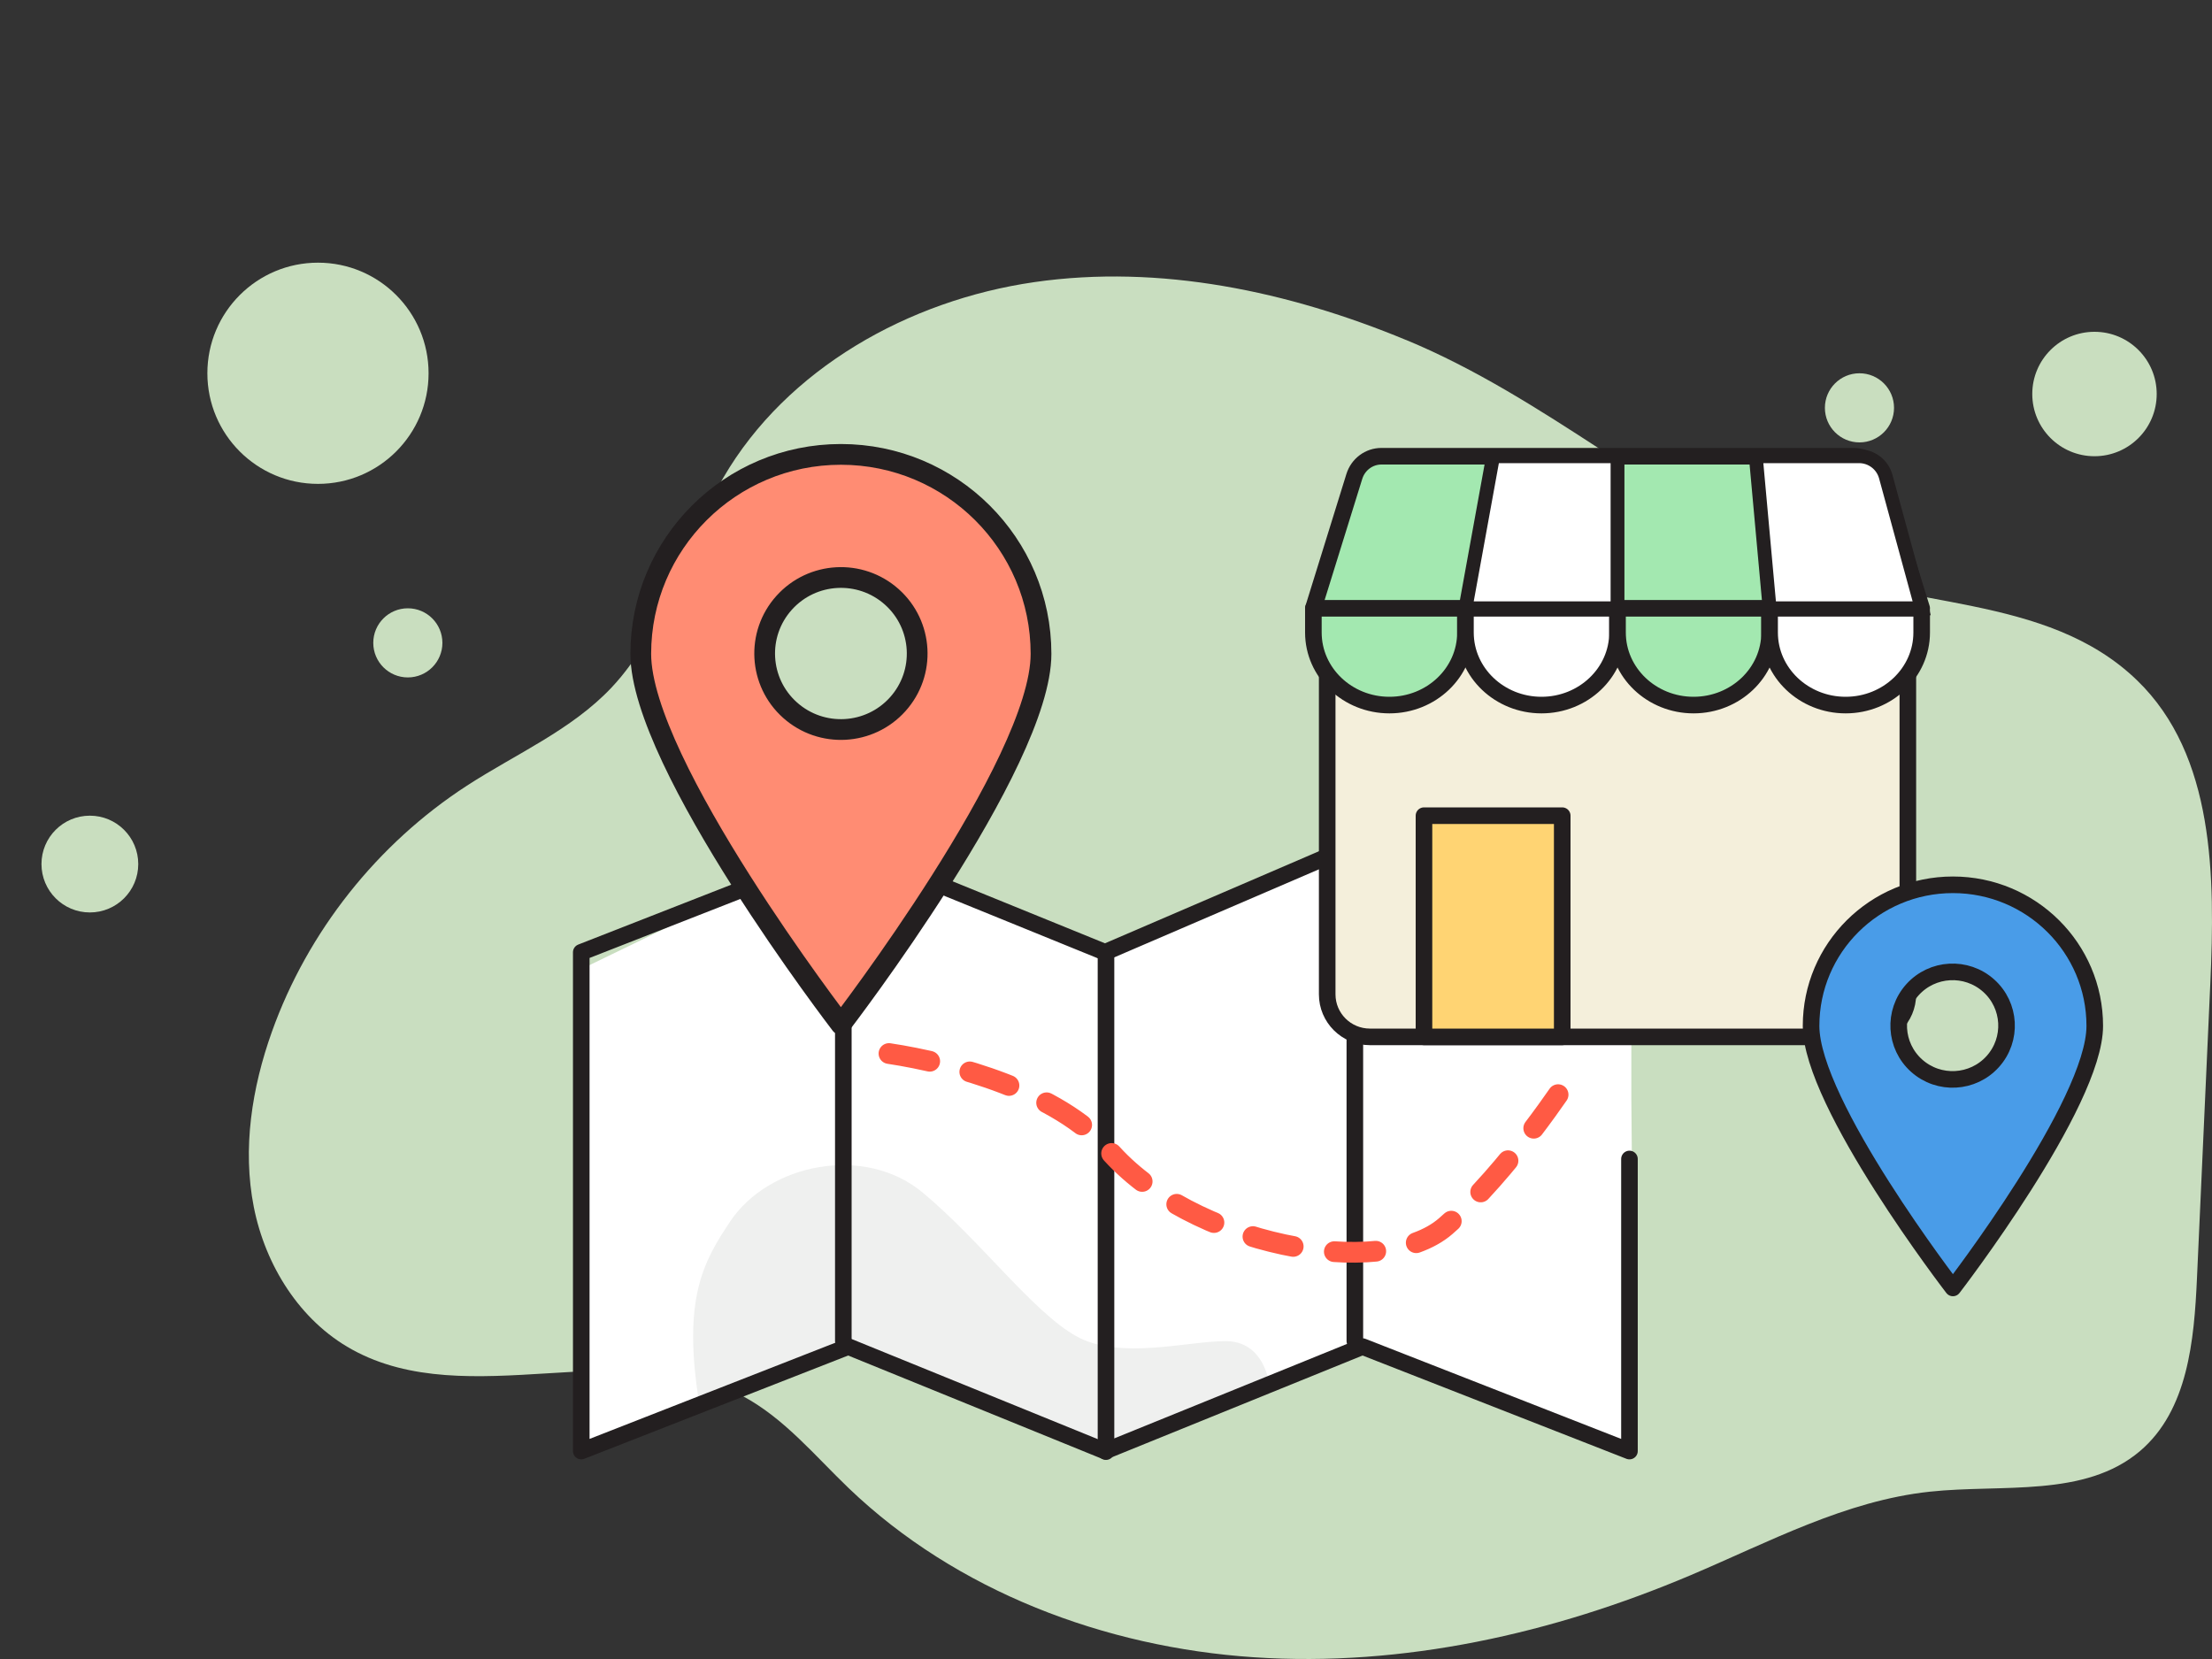 <svg width="160" height="120" viewBox="0 0 160 120" fill="none" xmlns="http://www.w3.org/2000/svg">
<rect x="0" y="0" width="160" height="120" fill="#333333" stroke="none"/>
<mask id="mask0_968_6753" style="mask-type:alpha" maskUnits="userSpaceOnUse" x="0" y="0" width="160" height="120">
<rect width="160" height="120" fill="#D9D9D9"/>
</mask>
<g mask="url(#mask0_968_6753)">
</g>
<g clip-path="url(#clip0_968_6753)">
<path d="M101.693 24.588C93.225 21.079 83.902 19.094 74.813 20.407C65.724 21.72 56.925 26.659 52.333 34.531C49.422 39.52 48.193 45.544 44.217 49.751C41.322 52.811 37.315 54.532 33.772 56.83C27.288 61.036 22.252 67.394 19.667 74.63C18.22 78.68 17.526 83.083 18.357 87.299C19.188 91.516 21.671 95.52 25.458 97.611C33.859 102.256 45.232 96.454 53.709 100.974C56.722 102.579 58.939 105.296 61.401 107.654C69.18 115.102 79.906 119.152 90.697 119.874C101.489 120.596 112.336 118.152 122.282 113.941C127.935 111.548 133.486 108.548 139.593 107.897C144.828 107.336 150.803 108.351 154.799 104.953C158.255 102.009 158.709 96.964 158.913 92.455C159.234 85.365 159.555 78.271 159.876 71.181C160.228 63.415 160.198 54.639 154.58 49.21C147.979 42.828 137.697 44.145 129.745 40.626C119.957 36.298 111.781 28.764 101.703 24.588H101.693Z" fill="#C9DEC0"/>
<circle cx="23" cy="27" r="8" fill="#C9DEBF"/>
<circle cx="29.5" cy="46.5" r="2.5" fill="#C9DEBF"/>
<circle cx="6.5" cy="62.5" r="3.5" fill="#C9DEBF"/>
<g clip-path="url(#clip1_968_6753)">
<path d="M42.62 104.92V69.82L60.44 61.18L80 69L97.5 61.5H97.7L118 67V79.5L118.22 104.92L97.7 97.36L78.8 104.92L60.44 97.36L42.62 104.92Z" fill="white"/>
<path d="M50.572 101.486C49.347 93.886 50.898 91.224 52.825 88.339C55.608 84.179 62.515 82.75 66.737 86.259C70.911 89.726 74.737 94.927 77.867 96.66C80.997 98.394 85.866 97.007 88.648 97.007C91.431 97.007 91.778 100.002 91.778 100.002L79.606 104.634L61.172 97.353L50.572 101.486Z" fill="#EFF0EF"/>
<path d="M117.863 83.832V104.96L98.553 97.402L79.932 104.96L61.353 97.402L42.044 104.96V68.882L61.353 61.324L79.932 68.882L97.5 61.324" stroke="#231F20" stroke-width="1.2" stroke-linecap="round" stroke-linejoin="round"/>
<path d="M61 61V97" stroke="#231F20" stroke-width="1.2" stroke-linecap="round" stroke-linejoin="round"/>
<path d="M80 69V105" stroke="#231F20" stroke-width="1.2" stroke-linecap="round" stroke-linejoin="round"/>
<path d="M98 61L98 97" stroke="#231F20" stroke-width="1.2" stroke-linecap="round" stroke-linejoin="round"/>
<path d="M60.824 32.867C52.832 32.867 46.349 39.322 46.349 47.296C46.349 55.27 60.824 74.096 60.824 74.096C60.824 74.096 75.3 55.27 75.3 47.296C75.3 39.322 68.817 32.867 60.824 32.867ZM60.824 52.428C57.972 52.428 55.656 50.119 55.656 47.276C55.656 44.433 57.972 42.124 60.824 42.124C63.676 42.124 65.993 44.433 65.993 47.276C65.993 50.119 63.676 52.428 60.824 52.428Z" fill="#FF8C73"/>
<path d="M75.3 47.296C75.3 55.264 60.824 74.096 60.824 74.096C60.824 74.096 46.349 55.27 46.349 47.296C46.349 39.322 52.832 32.867 60.824 32.867C68.817 32.867 75.3 39.329 75.3 47.296Z" stroke="#231F20" stroke-width="1.5" stroke-linecap="round" stroke-linejoin="round"/>
<path d="M64.936 50.938C66.968 48.676 66.775 45.2 64.506 43.174C62.236 41.148 58.749 41.34 56.717 43.603C54.684 45.865 54.877 49.341 57.147 51.367C59.416 53.393 62.904 53.201 64.936 50.938Z" stroke="#231F20" stroke-width="1.5" stroke-linecap="round" stroke-linejoin="round"/>
<path d="M64.302 76.205C68.921 76.898 76.586 78.985 80.148 83.139C86.088 90.073 99.958 92.715 104.577 88.686C109.196 84.657 113.5 78 113.5 78" stroke="#FF5A44" stroke-width="1.5" stroke-linecap="round" stroke-linejoin="round" stroke-dasharray="3 3"/>
</g>
<g clip-path="url(#clip2_968_6753)">
<path d="M134.912 44H99.088C97.382 44 96 45.377 96 47.076V71.924C96 73.623 97.382 75 99.088 75H134.912C136.617 75 138 73.623 138 71.924V47.076C138 45.377 136.617 44 134.912 44Z" fill="#F4EFDB" stroke="#231F20" stroke-width="1.2" stroke-linecap="round" stroke-linejoin="round"/>
<path d="M139 44L136.038 34.463C135.768 33.592 134.975 33 134.078 33H99.922C99.025 33 98.232 33.592 97.962 34.463L95 44" fill="#A3E8B0"/>
<path d="M139 44L136.038 34.463C135.768 33.592 134.975 33 134.078 33H99.922C99.025 33 98.232 33.592 97.962 34.463L95 44" stroke="#231F20" stroke-width="1.2" stroke-linecap="round" stroke-linejoin="round"/>
<path d="M95 44H106V45.753C106 48.649 103.535 51 100.5 51C97.465 51 95 48.649 95 45.753V44Z" fill="#A3E8B0" stroke="#231F20" stroke-width="1.2" stroke-linecap="round" stroke-linejoin="round"/>
<path d="M106.196 44H116.804C116.912 44 117 44.084 117 44.187V45.753C117 48.649 114.535 51 111.5 51C108.465 51 106 48.649 106 45.753V44.187C106 44.084 106.088 44 106.196 44Z" fill="white" stroke="#231F20" stroke-width="1.2" stroke-linecap="round" stroke-linejoin="round"/>
<path d="M117.196 44H127.804C127.912 44 128 44.084 128 44.187V45.753C128 48.649 125.535 51 122.5 51C119.465 51 117 48.649 117 45.753V44.187C117 44.084 117.088 44 117.196 44Z" fill="#A3E8B0" stroke="#231F20" stroke-width="1.2" stroke-linecap="round" stroke-linejoin="round"/>
<path d="M128.196 44H138.804C138.912 44 139 44.084 139 44.187V45.753C139 48.649 136.535 51 133.5 51C130.465 51 128 48.649 128 45.753V44.187C128 44.084 128.088 44 128.196 44Z" fill="white" stroke="#231F20" stroke-width="1.2" stroke-linecap="round" stroke-linejoin="round"/>
<path d="M113 59H103V75H113V59Z" fill="#FFD473" stroke="#231F20" stroke-width="1.2" stroke-linecap="round" stroke-linejoin="round"/>
<path d="M106 44L108 33H117V44H106Z" fill="white" stroke="#231F20"/>
<path d="M128 44L127 33H134.472C135.374 33 136.165 33.604 136.402 34.474L139 44H128Z" fill="white" stroke="#231F20"/>
</g>
<path d="M141.26 64C135.595 64 131 68.566 131 74.206C131 79.845 141.26 93.16 141.26 93.16C141.26 93.16 151.52 79.845 151.52 74.206C151.52 68.566 146.925 64 141.26 64ZM141.26 77.835C139.239 77.835 137.597 76.201 137.597 74.191C137.597 72.18 139.239 70.547 141.26 70.547C143.281 70.547 144.923 72.18 144.923 74.191C144.923 76.201 143.281 77.835 141.26 77.835Z" fill="#499CE8"/>
<path d="M151.52 74.206C151.52 79.84 141.26 93.16 141.26 93.16C141.26 93.16 131 79.845 131 74.206C131 68.566 135.595 64 141.26 64C146.925 64 151.52 68.571 151.52 74.206Z" stroke="#231F20" stroke-width="1.2" stroke-linecap="round" stroke-linejoin="round"/>
<path d="M144.145 76.782C145.582 75.181 145.446 72.723 143.841 71.29C142.235 69.858 139.769 69.993 138.332 71.593C136.895 73.194 137.031 75.652 138.636 77.085C140.241 78.518 142.708 78.382 144.145 76.782Z" stroke="#231F20" stroke-width="1.2" stroke-linecap="round" stroke-linejoin="round"/>
<circle cx="151.5" cy="28.5" r="4.5" fill="#C9DEBF"/>
<circle cx="134.5" cy="29.5" r="2.5" fill="#C9DEBF"/>
</g>
<defs>
<clipPath id="clip0_968_6753">
<rect width="157" height="101" fill="white" transform="translate(3 19)"/>
</clipPath>
<clipPath id="clip1_968_6753">
<rect width="78" height="74" fill="white" transform="translate(41 32)"/>
</clipPath>
<clipPath id="clip2_968_6753">
<rect width="46" height="44" fill="white" transform="translate(94 32)"/>
</clipPath>
</defs>
</svg>

